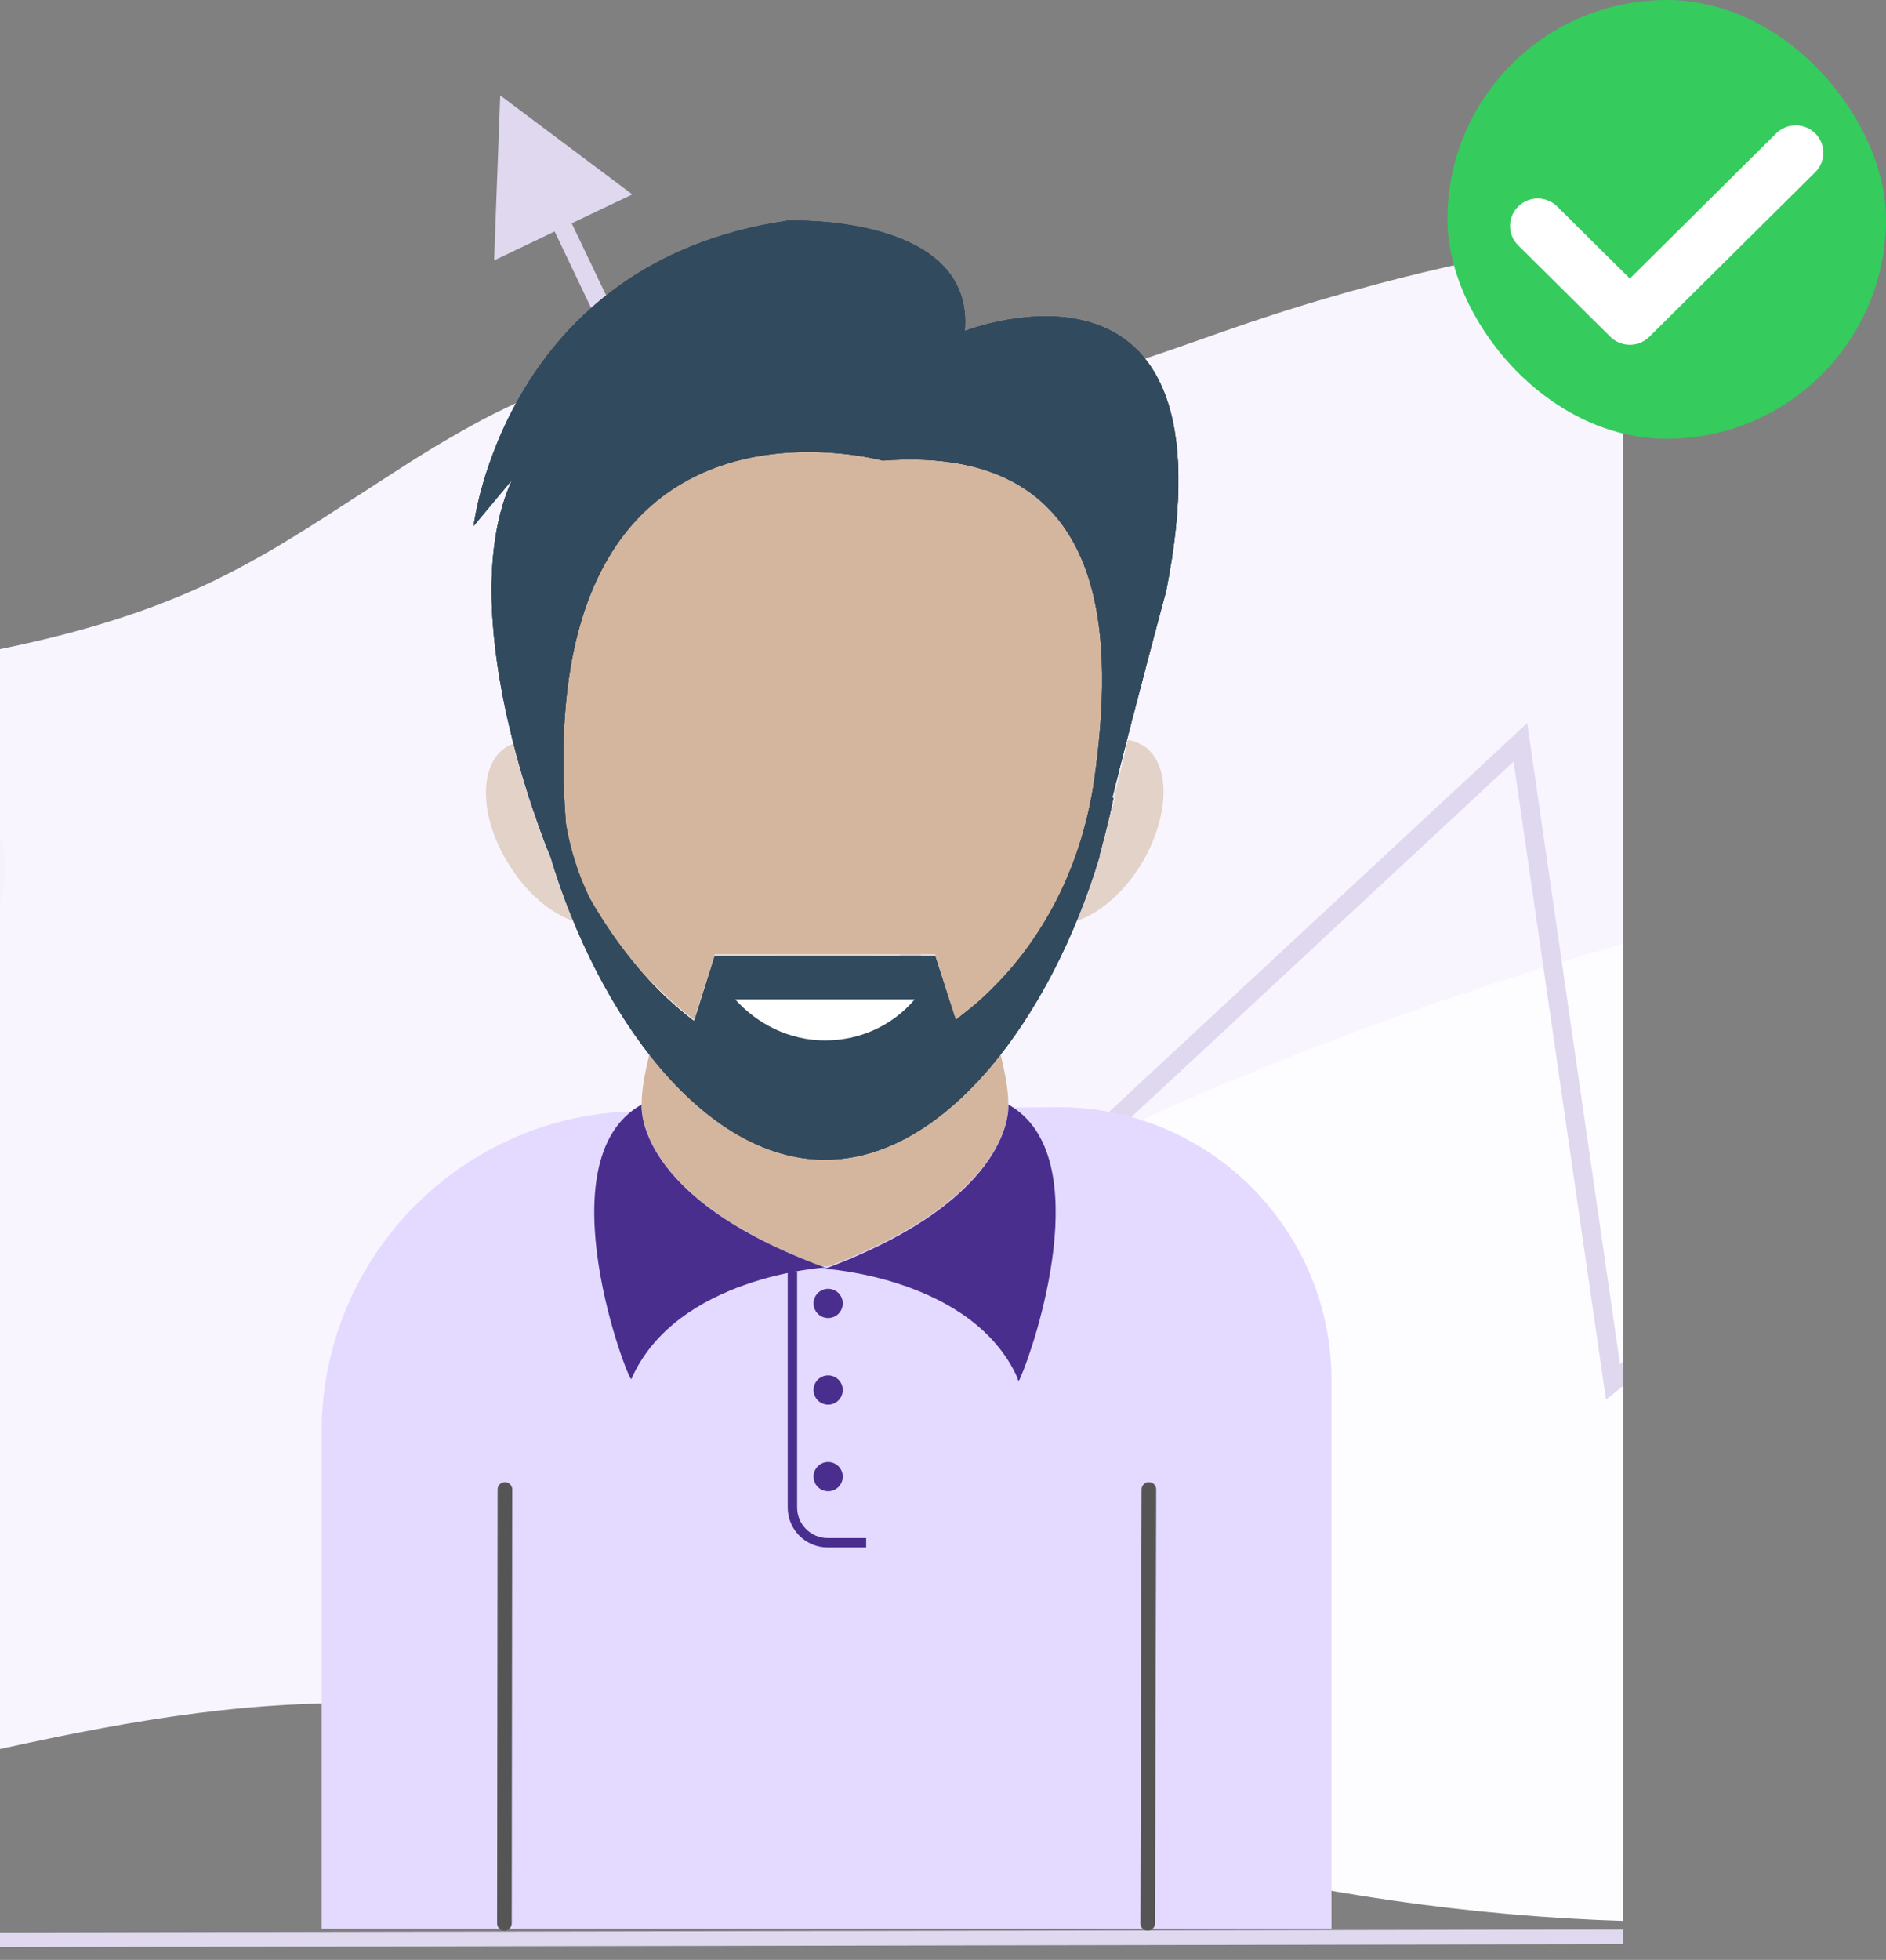 <svg width="129" height="134" viewBox="0 0 129 134" fill="none" xmlns="http://www.w3.org/2000/svg">
<rect x="0" y="0" width="129" height="134" fill="#808080" stroke="none"/>
<g clip-path="url(#clip0)">
<path d="M-51.416 82.327C-51.378 82.148 -51.342 81.969 -51.3 81.792C-49.979 75.709 -47.821 69.848 -44.612 64.465C-44.505 64.286 -44.398 64.107 -44.289 63.928C-42.173 60.465 -39.641 57.273 -36.75 54.423C-35.151 52.847 -33.408 51.349 -31.334 50.269C-28.429 48.753 -25.033 48.138 -21.695 47.635C-18.228 47.11 -14.713 46.672 -11.208 46.199C-9.962 46.034 -8.724 45.859 -7.493 45.674C-4.107 45.174 -0.745 44.595 2.537 43.827C6.593 42.88 10.525 41.639 14.24 39.894C14.536 39.759 14.83 39.617 15.12 39.467C15.409 39.322 15.701 39.176 15.987 39.027C16.273 38.878 16.555 38.729 16.835 38.576C16.98 38.498 17.125 38.42 17.268 38.337C17.411 38.255 17.552 38.182 17.69 38.102C18.109 37.869 18.52 37.629 18.931 37.388L18.947 37.378C19.218 37.219 19.486 37.056 19.752 36.893C21.27 35.972 22.756 35.011 24.242 34.044L25.176 33.441L26.623 32.506C26.905 32.323 27.193 32.14 27.477 31.959C27.678 31.826 27.88 31.694 28.099 31.557C29.154 30.893 30.223 30.242 31.32 29.62C31.58 29.472 31.842 29.323 32.105 29.178C34.322 27.943 36.64 26.899 39.035 26.057L39.067 26.045C40.272 25.626 41.501 25.279 42.747 25.008C43.466 24.851 44.187 24.722 44.916 24.624C46.864 24.348 48.839 24.32 50.794 24.541C54.634 24.986 58.231 26.458 62.069 26.954C69.969 27.96 77.641 24.72 85.07 22.183C86.897 21.559 88.737 20.976 90.59 20.431C91.822 20.067 93.058 19.724 94.305 19.392C101.94 17.377 109.732 16.012 117.598 15.312C120.886 14.99 124.194 14.917 127.493 15.093C128.747 15.169 129.987 15.294 131.205 15.495C135.373 16.138 139.258 17.488 142.395 19.959C144.964 21.988 146.802 24.632 148.201 27.399C149.634 30.222 150.645 33.239 151.203 36.355C151.28 36.779 151.348 37.205 151.404 37.631C151.505 38.361 151.58 39.094 151.63 39.831C151.901 43.761 151.431 47.707 150.245 51.463C148.916 55.67 146.701 59.708 145.727 63.946C145.687 64.126 145.649 64.305 145.612 64.483C145.479 65.127 145.38 65.777 145.316 66.431C144.819 71.639 146.726 76.717 148.221 81.81C148.274 81.987 148.326 82.166 148.376 82.345C148.538 82.91 148.692 83.475 148.84 84.04C150.225 89.425 150.609 95.189 149.375 100.564C149.337 100.743 149.291 100.922 149.246 101.099C148.42 104.497 146.866 107.675 144.692 110.415C142.381 113.311 139.347 115.721 136.106 117.839C134.526 118.871 132.893 119.835 131.205 120.732C129.998 121.376 128.76 121.985 127.493 122.56C117.336 127.185 105.75 129.443 94.293 128.944C93.689 128.918 93.085 128.886 92.481 128.842C91.877 128.797 91.216 128.745 90.584 128.687C83.204 127.971 76.022 126.244 68.891 124.356C66.502 123.722 64.116 123.073 61.732 122.435C60.671 122.154 59.612 121.872 58.551 121.599C53.355 120.258 48.083 119.043 42.743 118.136C41.507 117.923 40.27 117.729 39.031 117.553C34.73 116.922 30.394 116.555 26.047 116.453C24.358 116.42 22.667 116.435 20.976 116.498C20.122 116.528 19.268 116.575 18.413 116.636C9.585 117.258 1.053 119.337 -7.493 121.279C-8.729 121.561 -9.968 121.838 -11.208 122.112C-12.834 122.47 -14.461 122.815 -16.096 123.135C-26.269 125.132 -35.337 123.984 -44.795 119.864C-46.945 118.929 -49.093 117.799 -50.41 116.043C-51.726 114.288 -52.056 112.132 -52.302 110.051C-52.651 107.087 -52.878 104.085 -52.965 101.067C-52.965 100.89 -52.965 100.711 -52.977 100.532C-53.114 94.436 -52.658 88.281 -51.416 82.327Z" fill="#F8F5FF"/>
<path d="M-4.181 54.036C-2.946 54.411 -1.719 55.016 -0.838 55.965C1.034 57.982 0.459 61.032 -0.574 63.259C-1.687 65.656 -3.372 68.066 -2.422 70.816C-1.985 72.081 -1.251 73.226 -0.836 74.5C-0.394 75.862 -0.203 77.28 -0.227 78.701C-0.272 81.311 -0.966 84.095 -2.851 86.018C-4.511 87.711 -7.224 88.7 -7.845 91.186C-8.492 93.78 -6.909 96.685 -6.207 99.143C-5.411 101.924 -5.003 105.209 -5.933 107.981C-6.825 110.638 -9.076 112.726 -11.624 113.903C-16.716 116.255 -22.628 115.893 -27.733 113.615C-29.901 112.648 -32.313 111.459 -33.66 109.453C-34.077 108.833 -34.2 108.29 -34.29 107.57C-34.372 106.925 -34.631 106.414 -34.942 105.845C-35.626 104.596 -35.898 103.199 -35.843 101.796C-35.629 96.345 -31.587 91.276 -27.154 88.317C-26.104 87.616 -25.182 86.902 -24.962 85.609C-24.732 84.259 -25.01 82.826 -25.223 81.484C-25.432 80.158 -25.758 78.837 -25.784 77.492C-25.811 76.082 -25.42 74.793 -24.753 73.56C-23.5 71.244 -21.485 69.487 -19.171 68.204C-16.942 66.968 -14.505 65.921 -13.414 63.489C-12.257 60.913 -12.942 57.861 -11.042 55.562C-10.255 54.611 -9.152 53.766 -7.885 53.548C-6.67 53.339 -5.342 53.683 -4.181 54.036Z" fill="#F5F2FD"/>
<path d="M44.779 101.867C46.604 82.64 144.538 45.53 162.719 63.741C180.9 81.952 176.298 120.258 138.197 129.01C100.096 137.762 42.954 121.093 44.779 101.867Z" fill="#FDFCFF"/>
<path d="M34.214 6.524L43.249 13.292L39.105 15.269L70.486 81.013L104.458 49.436L110.805 93.262L123.09 83.378L123.902 84.387L109.848 95.695L103.53 52.067L70.076 83.163L37.936 15.827L33.794 17.805L34.214 6.524Z" fill="#DFD8EF"/>
<path d="M-51.999 132.727L188 132.273" stroke="#DFD8EF"/>
<path fill-rule="evenodd" clip-rule="evenodd" d="M43.719 75.97L72.215 75.699C82.53 75.601 90.972 83.883 91.07 94.199C91.071 94.258 91.071 94.317 91.071 94.377V131.872H79.276H22V97.897C22 85.868 31.691 76.085 43.719 75.97Z" fill="#E4DAFF"/>
<path d="M56.689 86.659C56.602 86.659 56.514 86.746 56.426 86.746C56.339 86.746 56.251 86.659 56.163 86.659H56.689Z" fill="#84DBFF"/>
<path d="M68.969 75.519C68.969 75.519 68.969 75.519 68.969 75.607C68.969 76.484 68.531 82.097 56.69 86.571H56.163C44.323 82.097 43.884 76.484 43.884 75.607C43.884 75.519 43.884 75.519 43.884 75.519C43.884 74.379 44.147 73.239 44.41 72.099C47.831 76.396 51.953 79.291 56.427 79.291C60.9 79.291 65.022 76.396 68.443 72.099C68.706 73.239 68.969 74.379 68.969 75.519Z" fill="#D4B69E"/>
<path d="M68.969 75.52C68.969 75.52 69.582 81.835 56.426 86.747C56.426 86.747 66.507 87.35 69.589 94.192C69.617 94.254 69.606 94.378 69.67 94.378C69.735 94.378 69.735 94.307 69.812 94.138C70.704 92.188 75.183 78.99 68.969 75.52ZM43.884 75.52C37.13 79.292 43.007 94.553 43.182 94.29C46.252 87.273 56.426 86.659 56.426 86.659C43.27 81.835 43.884 75.52 43.884 75.52Z" fill="#492E8E"/>
<path d="M74.845 53.329C74.056 58.767 71.688 63.854 67.741 67.714C66.951 68.503 66.25 69.117 65.373 69.731L63.969 65.258H48.883L47.48 69.731C44.673 67.626 38.797 61.749 38.709 56.224C36.253 24.736 60.373 31.402 60.373 31.402C76.6 30.262 76.073 44.558 74.845 53.329Z" fill="#D4B69E"/>
<path d="M78.091 59.03C76.863 61.048 75.196 62.451 73.618 62.977C74.231 61.574 74.758 60.083 75.196 58.592C75.196 58.592 75.196 58.592 75.196 58.504C75.547 57.188 75.898 55.873 76.249 54.557H76.161C76.512 53.242 76.863 51.926 77.126 50.61C77.477 50.61 77.828 50.786 78.178 50.961C80.108 52.189 80.02 55.785 78.091 59.03ZM39.236 62.977C37.657 62.451 35.99 61.048 34.762 59.03C32.745 55.785 32.745 52.189 34.675 51.049C34.85 50.961 34.938 50.873 35.113 50.873C36.166 54.996 37.394 58.066 37.657 58.68C38.095 60.083 38.622 61.574 39.236 62.977Z" fill="#E3D2C8"/>
<path d="M65.987 22.631C66.689 14.562 53.883 15.088 53.883 15.088C34.499 17.895 32.394 35.963 32.394 35.963L35.026 32.805C30.903 41.839 37.131 57.364 37.657 58.592C40.902 69.38 48.094 79.291 56.426 79.291C64.759 79.291 71.951 69.38 75.196 58.592C75.196 58.592 75.196 58.592 75.196 58.504C75.547 57.188 75.898 55.873 76.161 54.557H76.073C77.828 47.54 79.757 40.436 79.757 40.436C84.757 15.263 65.987 22.631 65.987 22.631ZM74.845 53.329C74.056 58.767 71.688 63.854 67.741 67.713C66.952 68.503 66.162 69.117 65.373 69.731L63.969 65.345H48.884L47.48 69.818C44.673 67.713 42.305 64.819 40.376 61.486C39.499 59.732 38.972 57.89 38.709 56.311C36.254 24.823 60.373 31.489 60.373 31.489C76.6 30.262 76.073 44.558 74.845 53.329Z" fill="#324A5E"/>
<path d="M65.987 22.631C66.689 14.562 53.883 15.088 53.883 15.088C34.499 17.895 32.394 35.963 32.394 35.963L35.026 32.805C30.903 41.839 37.131 57.364 37.657 58.592C40.902 69.38 48.094 79.291 56.426 79.291C64.759 79.291 71.951 69.38 75.196 58.592C75.196 58.592 75.196 58.592 75.196 58.504C75.547 57.188 75.898 55.873 76.161 54.557H76.073C77.828 47.54 79.757 40.436 79.757 40.436C84.757 15.263 65.987 22.631 65.987 22.631ZM74.845 53.329C74.056 58.767 71.688 63.854 67.741 67.713C66.952 68.503 66.162 69.117 65.373 69.731L63.969 65.345H48.884L47.48 69.818C44.673 67.713 42.305 64.819 40.376 61.486C39.499 59.732 38.972 57.89 38.709 56.311C36.254 24.823 60.373 31.489 60.373 31.489C76.6 30.262 76.073 44.558 74.845 53.329Z" fill="#324A5E"/>
<path d="M65.987 22.631C66.689 14.562 53.883 15.088 53.883 15.088C34.499 17.895 32.394 35.963 32.394 35.963L35.026 32.805C30.903 41.839 37.131 57.364 37.657 58.592C40.902 69.38 48.094 79.291 56.426 79.291C64.759 79.291 71.951 69.38 75.196 58.592C75.196 58.592 75.196 58.592 75.196 58.504C75.547 57.188 75.898 55.873 76.161 54.557H76.073C77.828 47.54 79.757 40.436 79.757 40.436C84.757 15.263 65.987 22.631 65.987 22.631ZM74.845 53.329C74.056 58.767 71.688 63.854 67.741 67.713C66.952 68.503 66.162 69.117 65.373 69.731C64.537 67.118 62.108 65.345 59.365 65.345H53.572C50.782 65.345 48.315 67.156 47.48 69.818C44.673 67.713 38.797 61.837 38.709 56.311C36.254 24.823 60.373 31.489 60.373 31.489C76.6 30.262 76.073 44.558 74.845 53.329Z" fill="#324A5E"/>
<path d="M50.287 68.327C51.778 69.994 53.971 71.134 56.426 71.134C58.882 71.134 61.075 70.081 62.566 68.327H50.287Z" fill="white"/>
<path d="M56.645 101.955C57.198 101.955 57.645 101.507 57.645 100.955C57.645 100.403 57.198 99.955 56.645 99.955C56.093 99.955 55.645 100.403 55.645 100.955C55.645 101.507 56.093 101.955 56.645 101.955Z" fill="#492E8E"/>
<path d="M56.645 96.034C57.198 96.034 57.645 95.586 57.645 95.034C57.645 94.482 57.198 94.034 56.645 94.034C56.093 94.034 55.645 94.482 55.645 95.034C55.645 95.586 56.093 96.034 56.645 96.034Z" fill="#492E8E"/>
<path d="M56.645 90.114C57.198 90.114 57.645 89.666 57.645 89.114C57.645 88.562 57.198 88.114 56.645 88.114C56.093 88.114 55.645 88.562 55.645 89.114C55.645 89.666 56.093 90.114 56.645 90.114Z" fill="#492E8E"/>
<path d="M54.201 86.921V103.066C54.201 104.398 55.281 105.478 56.613 105.478H59.244" stroke="#492E8E" stroke-width="0.644"/>
<path d="M34.535 101.832L34.501 131.5M78.582 101.832L78.501 131.5L78.582 101.832Z" stroke="#555555" stroke-linecap="round" stroke-linejoin="round"/>
</g>
<g clip-path="url(#clip1)">
<rect x="99" width="30" height="30" rx="15" fill="#35CB5D"/>
<path fill-rule="evenodd" clip-rule="evenodd" d="M121.486 9.121C122.225 8.388 123.422 8.388 124.16 9.121C124.899 9.853 124.899 11.04 124.16 11.772L112.816 23.022C112.078 23.755 110.88 23.755 110.142 23.022L103.839 16.772C103.101 16.04 103.101 14.853 103.839 14.121C104.578 13.388 105.775 13.388 106.513 14.121L111.479 19.045L121.486 9.121Z" fill="white"/>
</g>
<defs>
<clipPath id="clip0">
<rect width="111" height="132" fill="white" transform="translate(0 2)"/>
</clipPath>
<clipPath id="clip1">
<rect width="30" height="30" fill="white" transform="translate(99)"/>
</clipPath>
</defs>
</svg>
